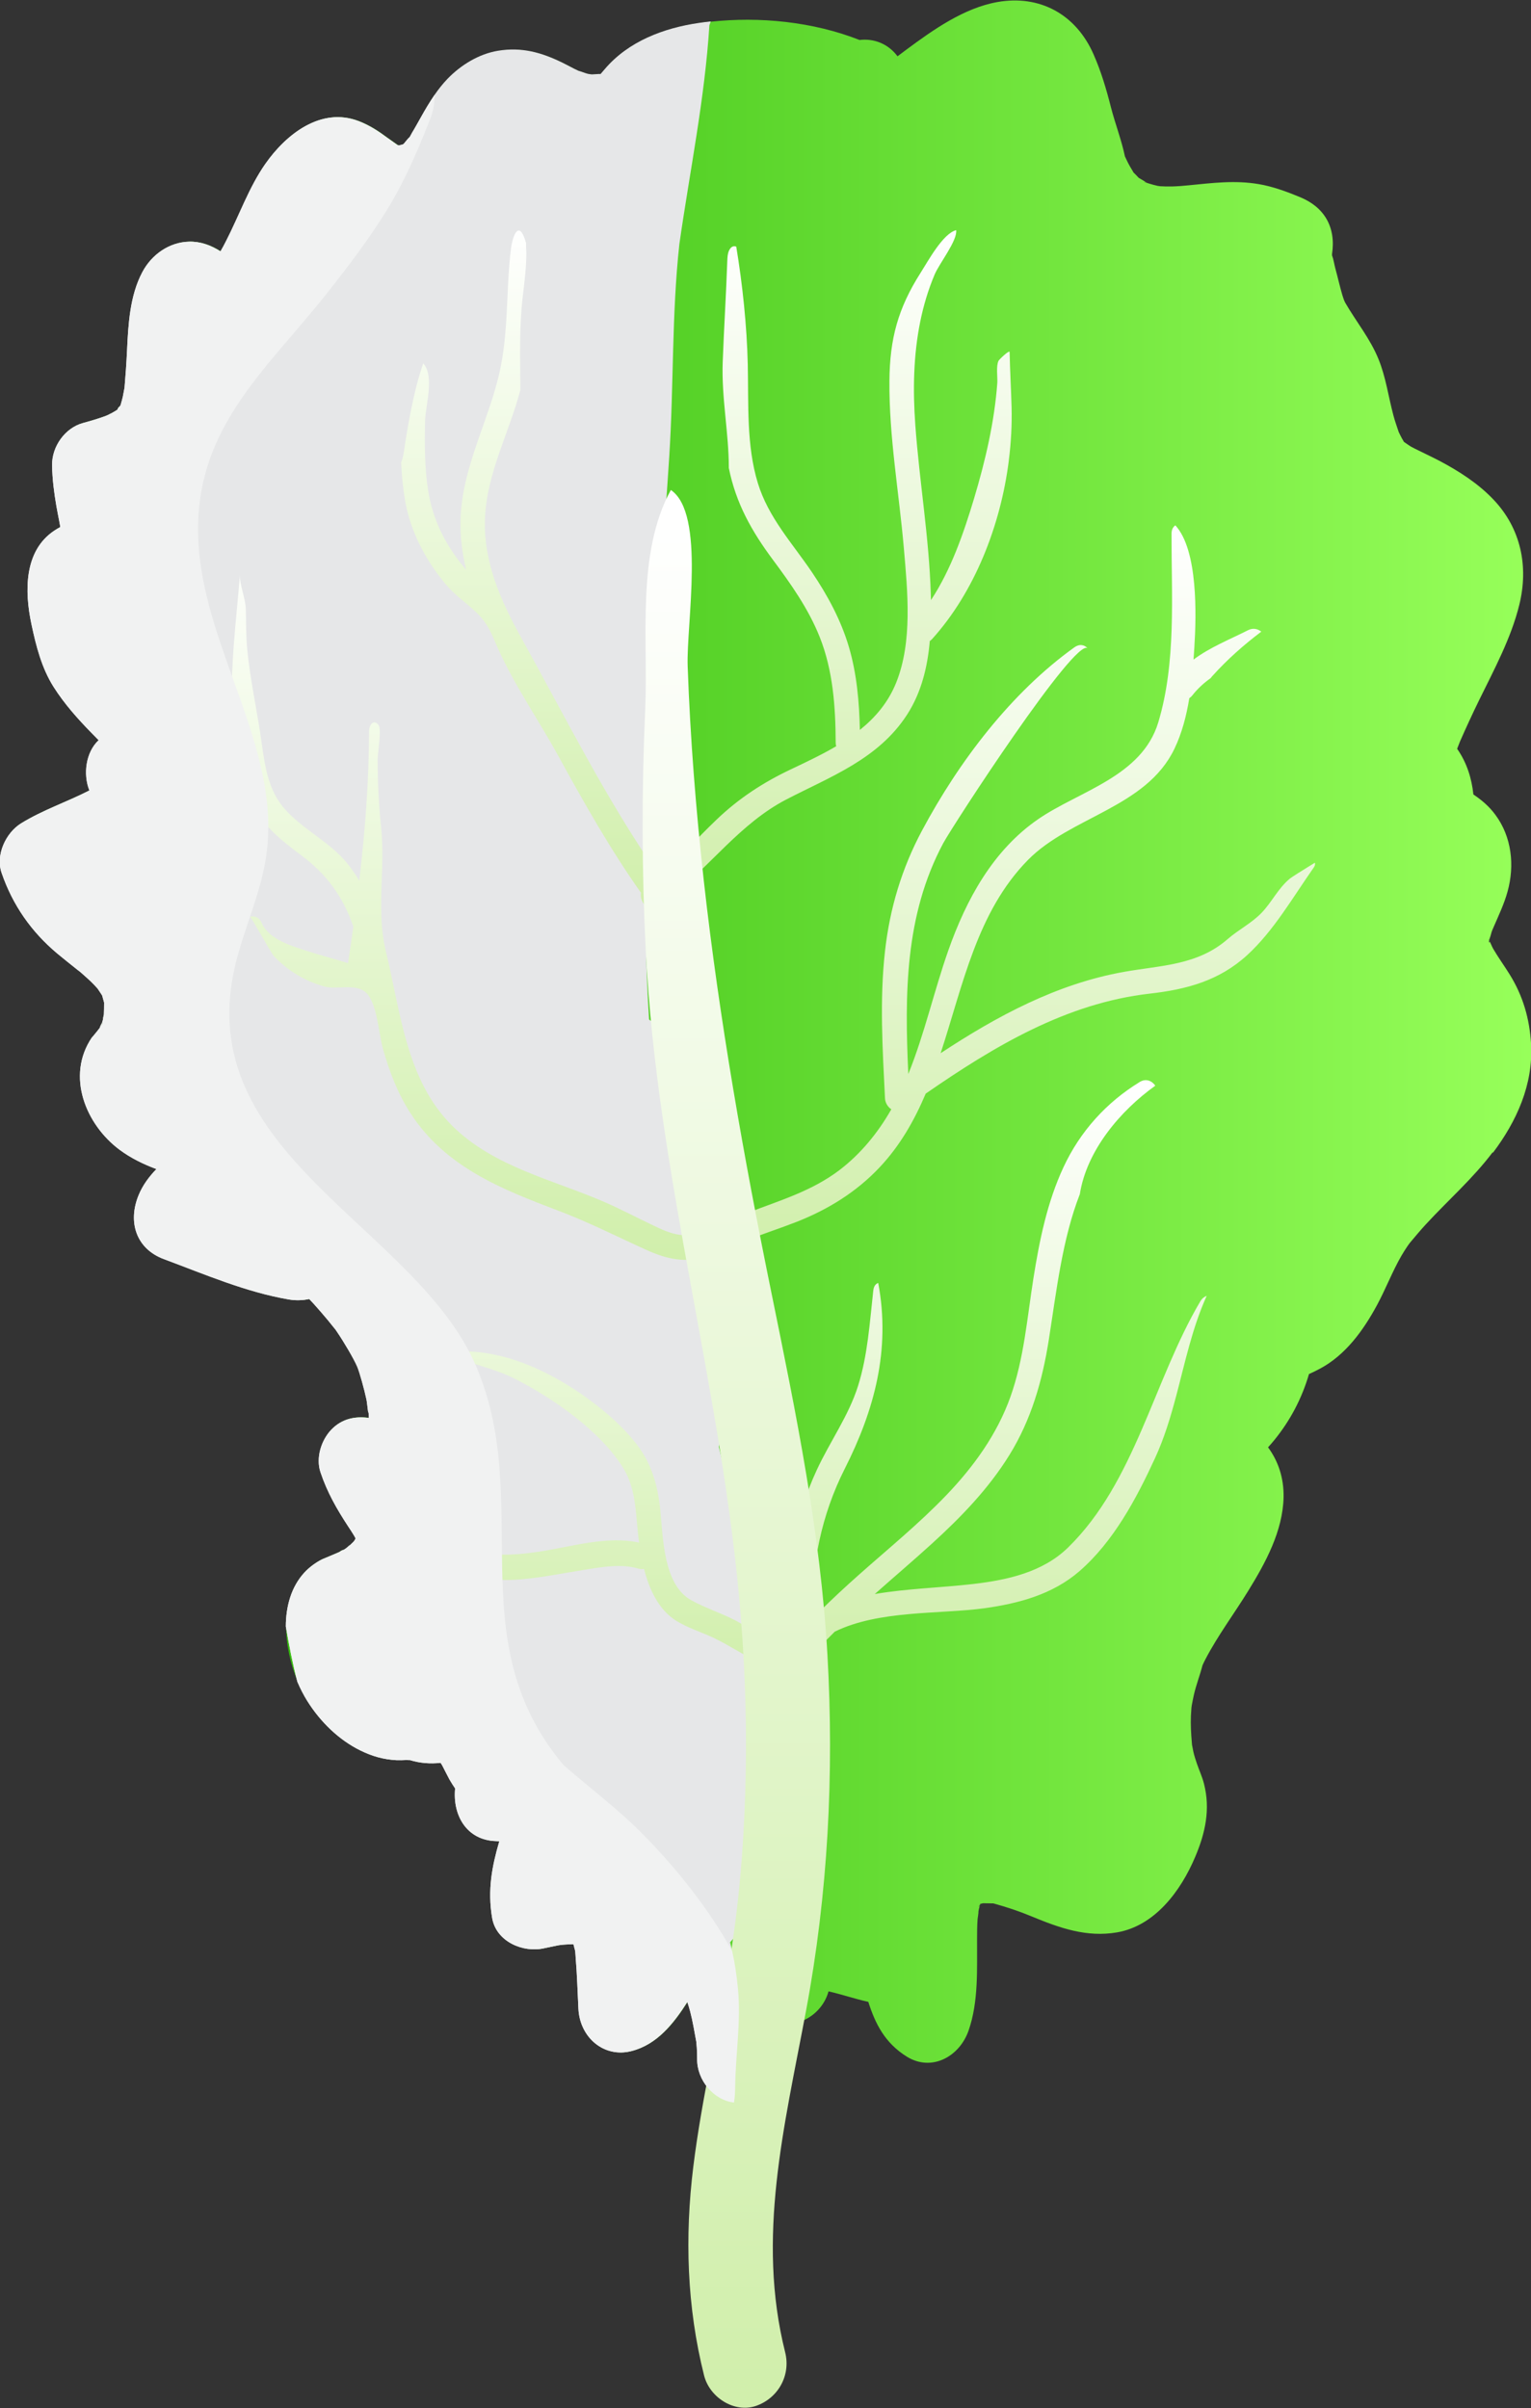 <?xml version="1.0" encoding="UTF-8"?>
<svg xmlns="http://www.w3.org/2000/svg" xmlns:xlink="http://www.w3.org/1999/xlink" viewBox="0 0 210.19 330.59">
  <rect x="0" y="0" width="210.19" height="330.59" fill="#333333" stroke="none"/>
  <defs>
    <style>
      .cls-1 {
        fill: url(#linear-gradient-2);
      }

      .cls-2 {
        fill: url(#linear-gradient-15);
      }

      .cls-3 {
        fill: url(#linear-gradient-14);
      }

      .cls-4 {
        fill: url(#linear-gradient-6);
      }

      .cls-5 {
        isolation: isolate;
      }

      .cls-6 {
        fill: url(#linear-gradient-11);
      }

      .cls-7 {
        fill: url(#linear-gradient-10);
      }

      .cls-8 {
        fill: url(#linear-gradient-5);
      }

      .cls-9 {
        fill: url(#linear-gradient-7);
      }

      .cls-10 {
        fill: #f1f2f2;
      }

      .cls-10, .cls-11 {
        mix-blend-mode: multiply;
      }

      .cls-12 {
        fill: url(#linear-gradient-9);
      }

      .cls-13 {
        fill: url(#linear-gradient-3);
      }

      .cls-14 {
        fill: url(#linear-gradient);
      }

      .cls-15 {
        fill: url(#linear-gradient-4);
      }

      .cls-16 {
        fill: url(#linear-gradient-8);
      }

      .cls-11 {
        fill: #e6e7e8;
      }

      .cls-17 {
        fill: url(#linear-gradient-12);
      }

      .cls-18 {
        fill: url(#linear-gradient-13);
      }
    </style>
    <linearGradient id="linear-gradient" x1="134.51" y1="261.5" x2="134.61" y2="261.5" gradientUnits="userSpaceOnUse">
      <stop offset="0" stop-color="#23ae00"/>
      <stop offset="1" stop-color="#97ff5a"/>
    </linearGradient>
    <linearGradient id="linear-gradient-2" x1="14.17" y1="139.49" x2="14.27" y2="139.49" xlink:href="#linear-gradient"/>
    <linearGradient id="linear-gradient-3" x1="16.16" y1="55.96" x2="16.47" y2="55.96" xlink:href="#linear-gradient"/>
    <linearGradient id="linear-gradient-4" x1="14.85" y1="56.8" x2="15.27" y2="56.8" xlink:href="#linear-gradient"/>
    <linearGradient id="linear-gradient-5" x1="0" y1="144.34" x2="210.19" y2="144.34" xlink:href="#linear-gradient"/>
    <linearGradient id="linear-gradient-6" x1="204.39" y1="129.16" x2="204.47" y2="129.16" xlink:href="#linear-gradient"/>
    <linearGradient id="linear-gradient-7" x1="54.65" y1="19.93" x2="54.71" y2="19.93" xlink:href="#linear-gradient"/>
    <linearGradient id="linear-gradient-8" x1="54.71" y1="19.95" x2="54.72" y2="19.95" xlink:href="#linear-gradient"/>
    <linearGradient id="linear-gradient-9" x1="82.04" y1="10.13" x2="82.45" y2="10.13" xlink:href="#linear-gradient"/>
    <linearGradient id="linear-gradient-10" x1="46.56" y1="212.91" x2="47.14" y2="212.91" xlink:href="#linear-gradient"/>
    <linearGradient id="linear-gradient-11" x1="112.25" y1="230.1" x2="112.25" y2="148.29" gradientUnits="userSpaceOnUse">
      <stop offset=".01" stop-color="#d1efac"/>
      <stop offset=".99" stop-color="#fff"/>
    </linearGradient>
    <linearGradient id="linear-gradient-12" x1="96.97" y1="124.71" x2="96.97" y2="30.08" xlink:href="#linear-gradient-11"/>
    <linearGradient id="linear-gradient-13" x1="106.19" y1="172.94" x2="106.19" y2="71.8" xlink:href="#linear-gradient-11"/>
    <linearGradient id="linear-gradient-14" x1="101.09" y1="330.59" x2="101.09" y2="67.28" xlink:href="#linear-gradient-11"/>
    <linearGradient id="linear-gradient-15" x1="15.06" y1="56.93" x2="15.06" y2="56.68" xlink:href="#linear-gradient-11"/>
  </defs>
  <g class="cls-5">
    <g id="Capa_2" data-name="Capa 2">
      <g id="Layer_1" data-name="Layer 1">
        <g>
          <g>
            <path class="cls-14" d="m134.55,261.44c-.01.05-.03.1-.04.16.04-.06.07-.13.1-.2-.02,0-.03,0-.04.01,0,.01-.01.02-.02.03Z"/>
            <path class="cls-1" d="m14.27,139.23v.03c-.03.16-.07.33-.1.5-.02.03,0-.09.1-.53Z"/>
            <path class="cls-13" d="m16.47,55.74c-.05.09-.11.19-.16.28-.03.04-.1.1-.16.17,0-.13.17-.32.32-.44Z"/>
            <path class="cls-15" d="m14.85,56.93c.71-.43.37-.2,0,0h0Z"/>
            <path class="cls-8" d="m204.92,158.2c-2.73,3.62-6.12,6.58-9.17,9.89-.75.81-1.45,1.66-2.16,2.5-.02.02-.03.04-.05.06-.11.16-.22.31-.33.46-.28.42-.55.84-.8,1.27-1.26,2.18-2.16,4.57-3.36,6.79-1.89,3.5-4.33,6.86-7.83,8.73-.49.26-1,.51-1.51.74-.98,3.35-2.57,6.37-4.75,9.05-.28.34-.57.68-.87,1.01,1.37,1.86,2.18,4.15,2.13,6.85-.1,4.66-2.5,9.04-4.85,12.85-1.92,3.12-4.14,6.08-5.85,9.34-.15.28-.29.58-.43.88-.35,1.38-.88,2.7-1.19,4.09-.11.48-.2.96-.29,1.45,0,.03-.02.16-.04.3-.01.27-.06.96-.07,1.12-.05,1.2.02,2.39.12,3.59.01.15.02.27.03.36,0,.03,0,.07.02.11.05.28.1.56.16.83.13.57.31,1.13.5,1.68.31.9.72,1.78.96,2.72.91,3.53.18,6.79-1.2,10.05-1.99,4.72-5.56,9.48-10.73,10.37-4.17.72-7.88-.6-11.7-2.18-1.7-.71-3.41-1.28-5.18-1.77-.04,0-.07-.02-.1-.03h-.07c-.44-.02-.89,0-1.33-.02-.02,0-.03,0-.05,0-.02,0-.03.01-.05.02-.03.01-.14.04-.27.07.01-.02.02-.04.03-.06-.01,0-.02.02-.04.02-.01.02-.02.04-.03.05,0,0,0,0,0,0,0,0,0,.02,0,.02-.03.05-.07.1-.08.14-.23.4-.1.26.04.02-.06.22-.12.44-.13.48-.03.12-.05.23-.07.35.02.27-.11.9-.12,1.08-.06.9-.07,1.8-.07,2.7-.02,4.17.22,8.59-1.16,12.58-1.24,3.58-5.06,5.7-8.47,3.6-3.03-1.88-4.36-4.55-5.3-7.53-1.83-.4-3.65-1.03-5.46-1.44-.54,1.94-2.01,3.52-3.99,4.2-.93.31-1.91.31-2.83.06.25,1.67.4,3.36.37,5-.05,3.37-2.6,5.86-5.77,6.01-.24.01-.48,0-.71-.03-2.78-.3-5.1-3.08-5.06-5.98,0-.53-.01-1.06-.05-1.59-.02-.26-.05-.52-.07-.79-.26-1.39-.48-2.78-.84-4.15-.12-.44-.25-.88-.39-1.3-1.9,2.98-4.16,5.84-7.65,6.74-3.78.99-7.1-1.85-7.3-5.79-.12-2.36-.18-4.72-.38-7.08-.02-.27-.03-.56-.06-.86-.05-.18-.1-.36-.13-.48-.03-.15-.07-.3-.12-.46-.62.02-1.31.06-1.41.07-.14.01-.28.03-.41.05-.06,0-.14.02-.23.03-.67.15-1.35.27-2.02.42-2.8.63-6.54-.88-7.09-4.2-.64-3.81-.02-7.05.99-10.5-.15,0-.31-.02-.47-.02-3.98-.12-5.96-3.5-5.6-7.23-.27-.39-.53-.81-.78-1.24-.35-.64-.66-1.3-1-1.94-.05-.08-.13-.2-.21-.33-1.43.14-2.76.06-4.22-.38-.15.02-.35-.02-.49-.01-.45.02-.91.04-1.36.02-1.78-.1-3.3-.53-4.9-1.31-2.99-1.46-5.53-3.94-7.33-6.81-.5-.8-.96-1.69-1.37-2.65-.97-2.32-1.59-5-1.58-7.59.01-2.77.74-5.43,2.54-7.39.68-.74,1.57-1.39,2.47-1.84.11-.03,1.47-.62,2.3-.97-.1.07-.09.08.19-.08.27-.12.46-.2.46-.2,0-.02-.03-.02-.06-.02.05-.02.1-.05.16-.08.53-.31,1.19-1.16.38-.17.26-.32.6-.6.88-.9.06-.07.11-.14.14-.19.05-.08.09-.16.13-.24-.07-.12-.13-.25-.2-.37-.26-.44-.54-.86-.82-1.28-1.56-2.38-2.88-4.68-3.8-7.43-.67-1.98.1-4.41,1.48-5.85,1.45-1.51,3.25-1.87,5.16-1.61v-.02s-.03,0,0,0c-.02-.42-.05-.84-.07-1.27.06,1.72-.15-.73-.26-1.24-.3-1.42-.96-3.79-1.27-4.51-.45-1.06-1.82-3.39-2.81-4.84-.09-.14-.15-.22-.19-.28,0,0-.03-.03-.12-.14-.31-.38-.61-.76-.92-1.14-.63-.76-1.28-1.5-1.94-2.24-.2-.22-.4-.43-.61-.65-.91.2-1.89.22-2.81.06-5.92-1.02-11.53-3.45-17.15-5.54-3.8-1.42-5-5.1-3.44-8.83.56-1.35,1.43-2.5,2.42-3.53-1.8-.67-3.54-1.52-5.08-2.67-4.6-3.44-7.37-10.1-3.77-15.41-.18.26,1.48-1.71,1.52-2.02,0-.04-.08.1-.17.26h0c-.17.28-.37.63-.2.22.06-.14.15-.3.24-.46.05-.16.1-.33.13-.47,0-.05.02-.1.02-.14.03-.05.09-.31.1-.5h0c.01-.06.02-.1.03-.15-.01.04-.02.08-.03.12.02-.5.03-1,.03-1.51,0-.06,0-.1,0-.14,0,0,0-.02-.01-.03-.09-.3-.18-.62-.26-.94-.02-.03-.05-.06-.07-.11-.09-.14-.4-.6-.54-.81-.06-.07-.11-.12-.14-.16-.5-.56-1.04-1.07-1.61-1.57-.22-.19-.45-.41-.69-.61-.08-.06-.2-.15-.37-.28-.92-.74-1.85-1.47-2.76-2.23-3.52-2.96-6.09-6.6-7.62-11.05-.86-2.49.6-5.51,2.65-6.79,2.97-1.84,6.3-2.94,9.4-4.53-.89-2.22-.5-5.25,1.27-6.9-.32-.32-.64-.65-.96-.98-1.91-1.95-3.74-4-5.22-6.33-1.65-2.61-2.41-5.62-3.05-8.64-.95-4.5-1.03-10.03,3.13-12.81.27-.18.55-.35.83-.5h0c-.02-.47-.07-.48-.04-.21-.05-.26-.09-.51-.14-.76-.12-.63-.25-1.26-.36-1.9-.32-1.85-.56-3.72-.59-5.61-.04-2.61,1.82-5.14,4.23-5.79,1.06-.29,2.12-.6,3.15-.98.09-.04.2-.09.3-.14-.07.04-.14.08-.22.13.3-.18.64-.31.94-.5.19-.1.37-.22.55-.34.01-.01.03-.02.04-.04v.02s.07-.05.1-.07c.02-.04.03-.07.06-.11.03-.02.04-.04.05-.05.06-.05.11-.1.15-.14,0-.04.02-.09.03-.14-.02.02-.05.04-.07.06.04-.07.07-.14.1-.18.1-.38.22-.74.3-1.12.08-.37.13-.74.21-1.11,0-.02.01-.04.02-.06.15-1.72.27-3.43.35-5.16.17-3.62.38-7.54,2.1-10.78,1.29-2.44,3.72-4.12,6.42-4.18,1.57-.04,3.01.5,4.31,1.33.27-.46.52-.94.76-1.41,1.81-3.52,3.13-7.35,5.39-10.59,2.87-4.11,7.67-7.86,12.82-5.88,1.5.58,2.7,1.37,3.99,2.33.46.34.94.65,1.4.99-.31-.09-.38.09-.03.06h0s.06,0,.09-.01h0s.03,0,.04,0c0,0-.02,0-.02,0-.02-.01-.05-.02-.07-.03-.06-.05-.07-.07.09.02,0,0,.01,0,.02.01.05,0,.1-.02.16-.04.14-.04.2-.06.2-.06.05,0,.09-.02.13-.03.05-.02.1-.05.15-.07.05-.07.12-.15.21-.26.19-.22.38-.48.59-.67.02-.01.03-.02.04-.03.12-.21.23-.44.31-.57.43-.7.82-1.43,1.23-2.15,1.04-1.85,2.18-3.73,3.64-5.25,1.85-1.92,4.33-3.43,6.93-3.86,3.26-.54,5.97.22,8.9,1.66.53.26,1.05.54,1.57.81.18.09.38.17.56.27.43.12.85.3,1.28.42.09.03.33.05.51.08.1,0,.18,0,.2,0,.22-.01.44-.03.66-.04-.22.02.02.07.23.07-.13.04-.07.09.08.04.02-.02.03-.04.05-.06.02-.02.03-.04.05-.06h.05s-.05,0-.05,0c.18-.22.37-.43.56-.65,3.27-3.86,8.14-5.66,12.92-6.36.54-.08,1.09-.15,1.65-.21,6.62-.72,13.96-.02,20.4,2.51,1.92-.24,3.93.5,5.21,2.24.39-.29.78-.59,1.17-.88,3.72-2.76,7.96-5.76,12.55-6.57,5.74-1.02,10.78,1.63,13.21,7.22,1.03,2.34,1.74,4.75,2.37,7.23.57,2.22,1.44,4.46,1.91,6.7,0,0,0,.01,0,.02.13.26.24.52.37.78.22.45.48.87.73,1.29.04.07.07.12.1.18.03.02.06.05.1.09.19.18.38.39.56.58,0,.01.03.03.05.05.11.05.89.54,1.07.64-.23-.1-.78-.21.37.15.38.12.76.22,1.16.31.02,0,.2.03.36.05.23,0,.63.03.71.03.29,0,.58,0,.87,0,.78-.02,1.56-.08,2.32-.16,3.27-.32,6.35-.72,9.62-.16,1.91.32,3.84,1.03,5.65,1.78,3.35,1.37,4.97,4.13,4.4,7.85,0,.06,0,.12.01.16,0,0,0,.01,0,.02.21.53.3,1.22.45,1.77.33,1.2.6,2.42.95,3.62.07.25.17.5.25.75.05.11.1.23.15.32,1.52,2.64,3.42,4.91,4.58,7.77,1.01,2.49,1.34,5.08,2.03,7.67.2.78.48,1.53.73,2.3h0s.02.04.03.07c.14.27.26.55.41.81.09.17.2.33.29.5.22.14.75.53.91.62.38.21.77.4,1.16.59.97.48,1.95.94,2.9,1.44,2.62,1.39,5.25,3.08,7.33,5.28,3.74,3.94,4.84,9.14,3.53,14.45-1.12,4.56-3.46,8.89-5.51,13.07-.92,1.88-1.79,3.77-2.63,5.68,0,.02-.22.58-.39,1,1.34,1.93,1.99,4.04,2.23,6.27,1.13.76,2.17,1.63,3.04,2.82,2.22,3.01,2.65,6.91,1.65,10.52-.46,1.68-1.22,3.26-1.9,4.84-.07.15-.13.31-.2.46-.04.11-.08.22-.1.28-.08.3-.18.67-.29.96.03.15.04.21.02.21,0-.06-.01-.12-.03-.2-.02.04-.02.08-.03.12-.02-.05-.05-.12-.07-.2.02.08.03.17.06.25-.05.24.03.33.07.21,0-.02.01-.06.02-.1.1.2.35.8.48,1.02.71,1.22,1.54,2.35,2.28,3.55,1.81,2.92,2.71,6.04,2.92,9.5.32,5.6-2,10.65-5.23,14.94Z"/>
            <path class="cls-4" d="m204.41,129.03s-.01.04-.02.05c.02.07.04.14.06.21h0c-.05-.2-.04-.2.02-.1,0-.02,0-.05,0-.08-.01,0-.03-.03-.06-.08Z"/>
            <path class="cls-9" d="m54.71,19.95s0,0,0,0c-.01-.02-.02-.02-.04-.04,0,0,0,0-.01,0,0,0,.02,0,.02,0,.02,0,.03.02.04.03Z"/>
            <path class="cls-16" d="m54.72,19.96h0s0,0-.01,0h0s0,0,.01,0Z"/>
            <path class="cls-12" d="m82.45,10.13h0c-.14,0-.27,0-.41.01.08,0,.21-.02.41-.01Z"/>
            <path class="cls-7" d="m47.14,212.76c-.1.06-.2.11-.3.16-.03.02-.07.04-.1.06-.06.02-.12.05-.19.08.13-.09.45-.28.58-.3Z"/>
          </g>
          <path class="cls-11" d="m103.8,260.3c-.74,2.48-1.95,4.59-3.57,6.35.1.38.2.76.28,1.15.37,1.62.62,3.31.8,5.16.45,4.55-.34,9.06-.38,13.61,0,.71-.06,1.41-.16,2.08-2.78-.3-5.1-3.08-5.06-5.98,0-.53-.01-1.06-.05-1.59-.02-.26-.05-.52-.07-.79-.26-1.39-.48-2.78-.84-4.15-.12-.44-.25-.88-.39-1.3-1.9,2.98-4.16,5.84-7.65,6.74-3.78.99-7.1-1.85-7.3-5.79-.12-2.36-.18-4.72-.38-7.08-.02-.27-.03-.56-.06-.86-.05-.18-.1-.36-.13-.48-.03-.15-.07-.3-.12-.46-.62.02-1.31.06-1.41.07-.14.01-.28.03-.41.05-.06,0-.14.02-.23.03-.67.15-1.35.27-2.02.42-2.8.63-6.54-.88-7.09-4.2-.64-3.81-.02-7.05.99-10.5-.15,0-.31-.02-.47-.02-3.98-.12-5.96-3.5-5.6-7.23-.27-.39-.53-.81-.78-1.24-.35-.64-.66-1.3-1-1.94-.05-.08-.13-.2-.21-.33-1.43.14-2.76.06-4.22-.38-.15.02-.35-.02-.49-.01-.45.02-.91.04-1.36.02-1.78-.1-3.3-.53-4.9-1.31-2.99-1.46-5.53-3.94-7.33-6.81-.5-.8-.96-1.69-1.37-2.65-.65-2.5-1.14-5.04-1.58-7.59.01-2.77.74-5.43,2.54-7.39.68-.74,1.57-1.39,2.47-1.84.11-.03,1.47-.62,2.3-.97.13-.09.45-.28.58-.3.05-.02.1-.05.16-.08.53-.31,1.19-1.16.38-.17.26-.32.6-.6.88-.9.06-.07.11-.14.14-.19.05-.08.09-.16.13-.24-.07-.12-.13-.25-.2-.37-.26-.44-.54-.86-.82-1.28-1.56-2.38-2.88-4.68-3.8-7.43-.67-1.98.1-4.41,1.48-5.85,1.45-1.51,3.25-1.87,5.16-1.61v-.02s-.03,0,0,0c-.02-.42-.05-.84-.07-1.27.06,1.72-.15-.73-.26-1.24-.3-1.42-.96-3.79-1.27-4.51-.45-1.06-1.82-3.39-2.81-4.84-.09-.14-.15-.22-.19-.28,0,0-.03-.03-.12-.14-.31-.38-.61-.76-.92-1.14-.63-.76-1.28-1.5-1.94-2.24-.2-.22-.4-.43-.61-.65-.91.2-1.89.22-2.81.06-5.92-1.02-11.53-3.45-17.15-5.54-3.8-1.42-5-5.1-3.44-8.83.56-1.35,1.43-2.5,2.42-3.53-1.8-.67-3.54-1.52-5.08-2.67-4.6-3.44-7.37-10.1-3.77-15.41-.18.26,1.48-1.71,1.52-2.02,0-.04-.08.1-.17.26h0c-.17.28-.37.63-.2.22.06-.14.15-.3.24-.46.05-.16.1-.33.13-.47,0-.05.02-.1.02-.14-.02.03,0-.09.1-.53.02-.5.03-1,.03-1.51,0-.06,0-.1,0-.14,0,0,0-.02-.01-.03-.09-.3-.18-.62-.26-.94-.02-.03-.05-.06-.07-.11-.09-.14-.4-.6-.54-.81-.06-.07-.11-.12-.14-.16-.5-.56-1.04-1.07-1.61-1.57-.22-.19-.45-.41-.69-.61-.08-.06-.2-.15-.37-.28-.92-.74-1.85-1.47-2.76-2.23-3.52-2.96-6.09-6.6-7.62-11.05-.86-2.49.6-5.51,2.65-6.79,2.97-1.84,6.3-2.94,9.4-4.53-.89-2.22-.5-5.25,1.27-6.9-.32-.32-.64-.65-.96-.98-1.91-1.95-3.74-4-5.22-6.33-1.65-2.61-2.41-5.62-3.05-8.64-.95-4.5-1.03-10.03,3.13-12.81.27-.18.55-.35.83-.5,0-.05-.01-.09-.02-.14,0-.03,0-.05-.01-.08-.05-.26-.09-.51-.14-.76-.12-.63-.25-1.26-.36-1.9-.32-1.85-.56-3.72-.59-5.61-.04-2.61,1.82-5.14,4.23-5.79,1.06-.29,2.12-.6,3.15-.98.09-.04.2-.09.3-.14-.07.04-.14.08-.22.13.3-.18.64-.31.94-.5.19-.1.37-.22.55-.34.01-.01.03-.02.04-.04,0-.13.17-.32.32-.44.04-.07.07-.14.1-.18.1-.38.22-.74.3-1.12.08-.37.13-.74.21-1.11,0-.02.01-.04.02-.06.15-1.72.27-3.43.35-5.16.17-3.62.38-7.54,2.1-10.78,1.29-2.44,3.72-4.12,6.42-4.18,1.57-.04,3.01.5,4.31,1.33.27-.46.52-.94.76-1.41,1.81-3.52,3.13-7.35,5.39-10.59,2.87-4.11,7.67-7.86,12.82-5.88,1.5.58,2.7,1.37,3.99,2.33.46.34.94.65,1.4.99,0,0,.02,0,.02,0-.06-.05-.07-.07.09.02.04,0,.07-.02.12-.03.04,0,.07-.01.11-.03.03,0,.06-.01.09-.02h.05s.01-.02.02-.02c.05,0,.09-.02.13-.03.05-.02.1-.05.15-.07.05-.07.12-.15.21-.26.19-.22.38-.48.59-.67.02-.01.03-.02.04-.03.12-.21.23-.44.31-.57.43-.7.82-1.43,1.23-2.15.58-1.04,1.2-2.09,1.89-3.09.53-.77,1.11-1.5,1.75-2.17,1.85-1.92,4.33-3.43,6.93-3.86,3.26-.54,5.97.22,8.9,1.66.53.26,1.05.54,1.57.81.18.09.38.17.56.27.43.12.85.3,1.28.42.09.03.33.05.51.08.1,0,.18,0,.2,0,.22-.01.44-.03.66-.04.08,0,.21-.02.41-.01.18-.22.37-.43.56-.65,3.27-3.86,8.14-5.66,12.92-6.36.54-.08,1.09-.15,1.65-.21-.06.17-.12.35-.19.53-.63,10.09-2.69,20.04-4.12,30.04-1.06,9.68-.76,19.46-1.39,29.18-.66,10.27-1.55,20.51-1.56,30.81,0,2.48-.59,4.76-1.6,6.77.37,5.71.24,11.41.03,17.18-.26,7.5-.1,15.02.36,22.51,3.75,2.8,6.3,7.48,6.22,12.29-.01.82.02,1.63.07,2.44.43,2.43.98,4.83,1.4,7.26.73,4.23,1.04,8.48,1.4,12.75.56,6.66,1.21,13.32,1.04,20.01-.04,1.36-.23,2.66-.56,3.89,1.73,7.22,3.41,14.45,4.49,21.8,1,6.75,1.72,13.61,2.15,20.43.4,6.43.32,13.32-1.54,19.51Z"/>
          <g>
            <path class="cls-6" d="m161.47,191.68c1.23-4.64,2.2-9.36,4.2-13.78-.33.12-.63.35-.87.74-6.44,10.9-8.95,24.79-18.15,33.8-3.5,3.43-8.4,4.48-13.03,5.02-4.5.52-9.05.62-13.52,1.38,2.62-2.33,5.3-4.6,7.89-6.96,3.95-3.6,7.72-7.49,10.58-12.11,3-4.84,4.53-10.18,5.42-15.83,1.05-6.7,1.85-13.82,4.26-20,.94-5.99,5.56-11.46,10.36-14.89-.45-.66-1.28-1.04-2.15-.5-4.54,2.78-8.16,6.75-10.46,11.7-2.23,4.79-3.29,10.01-4.12,15.23-.86,5.44-1.3,11.07-3.15,16.26-1.85,5.2-5.09,9.65-8.82,13.54-3.74,3.9-7.92,7.3-11.94,10.87-1.87,1.66-3.71,3.36-5.48,5.12-.38.2-.76.42-1.13.65.14-7.23,1.35-13.82,4.63-20.31,4.03-7.97,6.31-16.27,4.58-25.48-.45.17-.62.56-.68,1.07-.49,4.38-.76,8.85-2.09,13.07-1.29,4.1-3.87,7.66-5.66,11.53-3.13,6.73-4.12,13.72-4.16,21.15,0,.55.2.97.51,1.25-.37.37-.72.77-1.06,1.19-.27.05-.53.06-.8.02-1.96-.3-3.97-2.08-5.71-2.97-1.95-1-4.07-1.68-6-2.74-3.85-2.11-3.88-8.54-4.27-12.41-.33-3.28-1.16-6.26-3.14-8.88-1.89-2.48-4.29-4.56-6.77-6.37-5.15-3.75-11.56-6.78-17.97-6.5-.43.02-.77.13-.96.52,2.91,1.24,6.05,1.78,8.94,3.26,5.15,2.62,11.71,7.15,14.84,12.27,1.57,2.56,1.67,5.52,1.95,8.45.05.56.12,1.14.2,1.74-4.44-.98-9.36.59-13.72,1.24-2.6.39-5.31.64-7.91.14-3.1-.61-4.58-2.64-7.09-4.08-.23.36-.23.75-.09,1.17,1.9,5.88,7.3,7.05,12.66,6.57,2.93-.26,5.82-.86,8.73-1.32,2.36-.38,4.98-.84,7.32-.15.28.08.55.09.78.04.73,2.85,2,5.56,4.32,7.06,1.6,1.02,3.48,1.58,5.18,2.38,2.24,1.06,4.3,2.5,6.56,3.51.45.2.88.34,1.3.42.31,1.3,2.24,2.02,3.09.53.22-.38.45-.74.7-1.08,1.85-.92,3.47-2.63,5.03-4.2,6.07-2.99,14.4-2.38,20.56-3.22,4.66-.65,9.34-1.88,13.03-5.08,4.68-4.06,7.82-9.95,10.41-15.58,1.25-2.72,2.1-5.56,2.86-8.41Z"/>
            <path class="cls-17" d="m138.5,63.2c.31-2.46.44-4.9.38-7.28-.07-2.52-.22-5.05-.27-7.58,0-.37-1.43,1.01-1.52,1.19-.36.72-.12,2.24-.17,3.04-.4,5.4-1.64,10.67-3.18,15.83-1.42,4.72-3.16,9.81-5.93,13.99,0-.26-.01-.52-.02-.77-.23-7.83-1.57-15.52-2.13-23.32-.34-4.72-.26-9.51.68-14.15.45-2.22,1.1-4.39,1.98-6.47.65-1.54,3.14-4.65,2.95-6.08-1.81.45-3.84,4.22-4.88,5.85-3.09,4.85-4.24,9.05-4.28,14.86-.06,7.71,1.32,15.31,1.98,22.96.51,5.91,1.21,12.81-1.05,18.44-1.09,2.72-2.87,4.8-4.99,6.5-.08-3.83-.42-7.7-1.5-11.37-1.1-3.74-2.96-7.15-5.11-10.33-2.7-3.98-5.95-7.46-7.4-12.2-1.58-5.16-1.26-10.85-1.38-16.3-.12-5.26-.72-10.97-1.58-16.15-.45-.17-.78.08-1,.56-.19.42-.21.9-.23,1.37-.16,4.64-.46,9.28-.63,13.92-.18,4.92.84,9.72.84,14.54.98,4.88,3.16,8.71,6.05,12.6,2.44,3.28,4.88,6.72,6.42,10.59,1.84,4.61,2.18,9.6,2.2,14.54,0,.17.03.32.07.47-2.01,1.18-4.14,2.18-6.18,3.15-3.81,1.8-7.17,3.98-10.26,6.94-2.65,2.53-5.08,5.3-7.91,7.6-7.15-10.23-12.8-21.63-18.87-32.55-2.84-5.1-5.28-10.56-4.99-16.59.29-6.12,3.31-11.62,4.85-17.45-.03-4.34-.17-8.62.34-12.93.23-1.92.47-3.85.48-5.79,0-.48-.06-.96-.04-1.43,0-.01,0-.02,0-.03-.86-3.15-1.8-1.44-2.09.93-.68,5.73-.28,11.32-1.59,17-1.44,6.21-4.53,11.89-5.2,18.29-.31,2.96-.02,5.84.66,8.64-2.63-3.08-4.53-6.56-5.21-10.8-.5-3.17-.5-6.4-.43-9.6.05-2.24,1.33-6.14-.25-7.95-1.3,3.67-2.12,8.46-2.7,12.37-.07.44-.18.85-.34,1.24.08,1.77.25,3.54.55,5.28.76,4.32,2.86,8.2,5.61,11.49,1.25,1.49,2.85,2.54,4.23,3.88,1.62,1.57,2.07,3.03,2.97,5.03,2.28,5.04,5.57,9.78,8.23,14.63,3.52,6.42,7.13,12.81,11.34,18.77-.21,1.27.96,2.68,2.25,1.98.85.02,1.69-.57,1.83-1.35,5.44-4.33,9.6-10.18,15.85-13.43,6.08-3.16,12.64-5.53,16.61-11.67,1.95-3.02,2.8-6.52,3.11-10.09.11-.08.22-.17.33-.29,5.78-6.4,9.39-15.51,10.52-24.5Z"/>
            <path class="cls-18" d="m178.31,119.81c-.58.37-1.07.69-1.21.8-1.63,1.34-2.47,3.22-3.89,4.7-1.36,1.42-3.19,2.33-4.67,3.62-4.15,3.62-9.18,3.59-14.26,4.5-9.18,1.64-17.37,6.04-25.14,11.16,3.08-9.39,4.99-19.41,11.99-26.53,5.85-5.95,16.25-7.19,20.11-15.27,1.03-2.14,1.64-4.51,2.04-6.94.15-.1.29-.22.42-.39.74-.94,1.59-1.71,2.51-2.36.09-.12.18-.24.28-.34,2.01-2.23,4.28-4.24,6.67-6.04-.48-.39-1.13-.55-1.82-.2-2.55,1.29-5.22,2.34-7.48,4.03.04-.56.08-1.11.11-1.66.28-4.41.52-13.38-2.61-16.77-.38.28-.52.68-.52,1.17-.02,8.53.66,17.63-1.82,25.88-2.25,7.45-10.85,9.41-16.49,13.29-6.17,4.25-9.86,10.97-12.35,18.06-1.96,5.58-3.26,11.45-5.48,16.93-.5-10.93-.49-21.78,4.78-31.66,1.28-2.4,18.26-28.52,19.86-26.77-.5-.55-1.18-.62-1.81-.17-8.68,6.21-15.86,15.65-20.95,25.18-2.77,5.19-4.42,10.66-5.08,16.56-.75,6.7-.33,13.48,0,20.19.03.62.38,1.19.87,1.51-1.84,3.24-4.22,6.14-7.15,8.37-3.77,2.85-8.1,4.13-12.4,5.78-2.83,1.09-6.35,3.48-9.5,3.08-1.36-.17-2.66-.82-3.9-1.41-2.11-1.01-4.18-2.1-6.32-3.04-7.09-3.1-15.32-4.84-21.04-10.54-6.3-6.28-7.05-15.56-9.08-23.91-1.37-5.66-.05-11.31-.65-16.97-.33-3.13-.48-6.27-.48-9.42,0-.84.57-4.1.12-4.7-.59-.8-1.3-.15-1.3.91-.02,6.88-.55,13.69-1.35,20.47-.5-.85-1.06-1.66-1.69-2.43-2.51-3.06-6.23-4.65-8.75-7.67-2.42-2.91-2.62-6.78-3.19-10.41-.59-3.72-1.37-7.43-1.74-11.19-.18-1.87-.16-3.71-.2-5.58-.03-1.47-.91-3.46-.8-4.76-.79,9.71-2.63,21.33,1.21,30.57,1.48,3.55,4.22,5.77,7.16,7.95,3.46,2.57,5.76,5.64,7.19,9.83-.23,1.67-.48,3.34-.73,5.01-1.89-.61-3.82-1.08-5.71-1.7-2.09-.69-5.14-1.55-6.14-3.82-.35-.8-1.01-1.01-1.62-.85.17-.04,2.88,4.96,3.3,5.41,1.9,2.01,4.33,3.46,6.95,4.17,1.63.44,4.03-.39,5.47.65,1.75,1.26,1.95,5.81,2.53,7.85.88,3.12,2.03,6.16,3.78,8.86,4.79,7.45,12.61,10.49,20.36,13.43,4.1,1.55,7.97,3.52,11.96,5.33,2.85,1.3,5.42,1.9,8.46.91,1.84-.6,3.6-1.45,5.39-2.18,2.27-.92,4.6-1.66,6.87-2.55,4.27-1.68,8.19-4.08,11.4-7.5,2.8-2.98,4.75-6.42,6.31-10.1,9.41-6.51,19.31-12.43,30.77-13.73,5.01-.57,9.5-1.75,13.37-5.29,3.66-3.36,6.24-7.9,9.1-11.97.16-.22.26-.44.19-.71,0,0-1.23.75-2.22,1.38Z"/>
          </g>
          <path class="cls-3" d="m113.6,227.25c-.95-16.85-4.3-33.14-7.66-49.61-3.83-18.75-7.18-37.63-9.31-56.68-1.09-9.8-1.87-19.64-2.22-29.51-.2-5.76,2.48-20.95-2.31-24.18-4.77,8.71-3.09,20.51-3.52,30.16-.49,11-.47,22.03.07,33.02,1.53,31.08,10.56,60.61,13.05,91.42.65,8.09.87,16.23.61,24.35-.25,8.09-.94,15.79-2.19,23.3-1.55,9.35-3.78,18.55-4.94,27.97-1.18,9.59-.88,19.23,1.48,28.62.76,3.04,4.16,5.19,7.1,4.2,3.01-1.02,4.85-4.14,4.03-7.39-3.95-15.77-.13-30.88,2.86-46.81,3.02-16.07,3.88-32.56,2.95-48.89Z"/>
          <path class="cls-2" d="m14.85,56.93c.71-.43.37-.2,0,0h0Z"/>
          <path class="cls-10" d="m100.93,286.57c0,.71-.06,1.41-.16,2.08-2.78-.3-5.1-3.08-5.06-5.98,0-.53-.01-1.06-.05-1.59-.02-.26-.05-.52-.07-.79-.26-1.39-.48-2.78-.84-4.15-.12-.44-.25-.88-.39-1.3-1.9,2.98-4.16,5.84-7.65,6.74-3.78.99-7.1-1.85-7.3-5.79-.12-2.36-.18-4.72-.38-7.08-.02-.27-.03-.56-.06-.86-.05-.18-.1-.36-.13-.48-.03-.15-.07-.3-.12-.46-.62.02-1.31.06-1.41.07-.14.01-.28.03-.41.05-.06,0-.14.02-.23.03-.67.15-1.35.27-2.02.42-2.8.63-6.54-.88-7.09-4.2-.64-3.81-.02-7.05.99-10.5-.15,0-.31-.02-.47-.02-3.98-.12-5.96-3.5-5.6-7.23-.27-.39-.53-.81-.78-1.24-.35-.64-.66-1.3-1-1.94-.05-.08-.13-.2-.21-.33-1.43.14-2.76.06-4.22-.38-.15.02-.35-.02-.49-.01-.45.02-.91.04-1.36.02-1.78-.1-3.3-.53-4.9-1.31-2.99-1.46-5.53-3.94-7.33-6.81-.5-.8-.96-1.69-1.37-2.65-.65-2.5-1.14-5.04-1.58-7.59.01-2.77.74-5.43,2.54-7.39.68-.74,1.57-1.39,2.47-1.84.11-.03,1.47-.62,2.3-.97.13-.09.45-.28.58-.3.05-.02.1-.05.16-.08.53-.31,1.19-1.16.38-.17.26-.32.6-.6.88-.9.06-.07.11-.14.14-.19.05-.08.09-.16.13-.24-.07-.12-.13-.25-.2-.37-.26-.44-.54-.86-.82-1.28-1.56-2.38-2.88-4.68-3.8-7.43-.67-1.98.1-4.41,1.48-5.85,1.45-1.51,3.25-1.87,5.16-1.61v-.02s-.03,0,0,0c-.02-.42-.05-.84-.07-1.27.06,1.72-.15-.73-.26-1.24-.3-1.42-.96-3.79-1.27-4.51-.45-1.06-1.82-3.39-2.81-4.84-.09-.14-.15-.22-.19-.28,0,0-.03-.03-.12-.14-.31-.38-.61-.76-.92-1.14-.63-.76-1.28-1.5-1.94-2.24-.2-.22-.4-.43-.61-.65-.91.2-1.89.22-2.81.06-5.92-1.02-11.53-3.45-17.15-5.54-3.8-1.42-5-5.1-3.44-8.83.56-1.35,1.43-2.5,2.42-3.53-1.8-.67-3.54-1.52-5.08-2.67-4.6-3.44-7.37-10.1-3.77-15.41-.18.26,1.48-1.71,1.52-2.02,0-.04-.08.1-.17.26h0c-.17.28-.37.63-.2.22.06-.14.15-.3.24-.46.05-.16.1-.33.13-.47,0-.05.02-.1.02-.14-.02.03,0-.09.1-.53.02-.5.03-1,.03-1.51,0-.06,0-.1,0-.14,0,0,0-.02-.01-.03-.09-.3-.18-.62-.26-.94-.02-.03-.05-.06-.07-.11-.09-.14-.4-.6-.54-.81-.06-.07-.11-.12-.14-.16-.5-.56-1.04-1.07-1.61-1.57-.22-.19-.45-.41-.69-.61-.08-.06-.2-.15-.37-.28-.92-.74-1.85-1.47-2.76-2.23-3.52-2.96-6.09-6.6-7.62-11.05-.86-2.49.6-5.51,2.65-6.79,2.97-1.84,6.3-2.94,9.4-4.53-.89-2.22-.5-5.25,1.27-6.9-.32-.32-.64-.65-.96-.98-1.91-1.95-3.74-4-5.22-6.33-1.65-2.61-2.41-5.62-3.05-8.64-.95-4.5-1.03-10.03,3.13-12.81.27-.18.55-.35.83-.5,0-.05-.01-.09-.02-.14,0-.03,0-.05-.01-.08-.05-.26-.09-.51-.14-.76-.12-.63-.25-1.26-.36-1.9-.32-1.85-.56-3.72-.59-5.61-.04-2.61,1.82-5.14,4.23-5.79,1.06-.29,2.12-.6,3.15-.98.09-.04.2-.09.3-.14-.07.04-.14.08-.22.13.3-.18.64-.31.94-.5.19-.1.37-.22.55-.34.01-.01.03-.02.04-.04,0-.13.17-.32.32-.44.04-.07.07-.14.1-.18.1-.38.22-.74.3-1.12.08-.37.13-.74.21-1.11,0-.02.01-.04.02-.06.15-1.72.27-3.43.35-5.16.17-3.62.38-7.54,2.1-10.78,1.29-2.44,3.72-4.12,6.42-4.18,1.57-.04,3.01.5,4.31,1.33.27-.46.52-.94.76-1.41,1.81-3.52,3.13-7.35,5.39-10.59,2.87-4.11,7.67-7.86,12.82-5.88,1.5.58,2.7,1.37,3.99,2.33.46.34.94.65,1.4.99,0,0,.02,0,.02,0-.06-.05-.07-.07.09.02.04,0,.07-.02.12-.03.04,0,.07-.01.11-.03.03,0,.06-.01.09-.02h.05s.01-.02.02-.02c.05,0,.09-.02.13-.03.05-.02.1-.05.15-.07.05-.07.12-.15.21-.26.19-.22.38-.48.59-.67.02-.01.03-.02.04-.03.12-.21.23-.44.31-.57.43-.7.82-1.43,1.23-2.15.58-1.04,1.2-2.09,1.89-3.09-.02,1.17-.2,2.28-.58,3.23-1.74,4.45-3.58,8.74-6.09,12.78-2.4,3.86-5.16,7.5-7.96,11.05-8.69,11.03-18.97,19.14-17.76,35.14,1.1,14.51,11.31,27.78,9.28,42.17-.73,5.21-3.05,10.02-4.27,15.12-6.22,26.03,24.93,35.84,33.11,55.17,7.79,18.42-2.19,37.07,11.42,54,.18.22.36.45.55.67,3.68,3.22,7.59,6.12,11.03,9.64,4.6,4.69,8.86,10.06,12.1,15.86.37,1.62.62,3.31.8,5.16.45,4.55-.34,9.06-.38,13.61Z"/>
        </g>
      </g>
    </g>
  </g>
</svg>